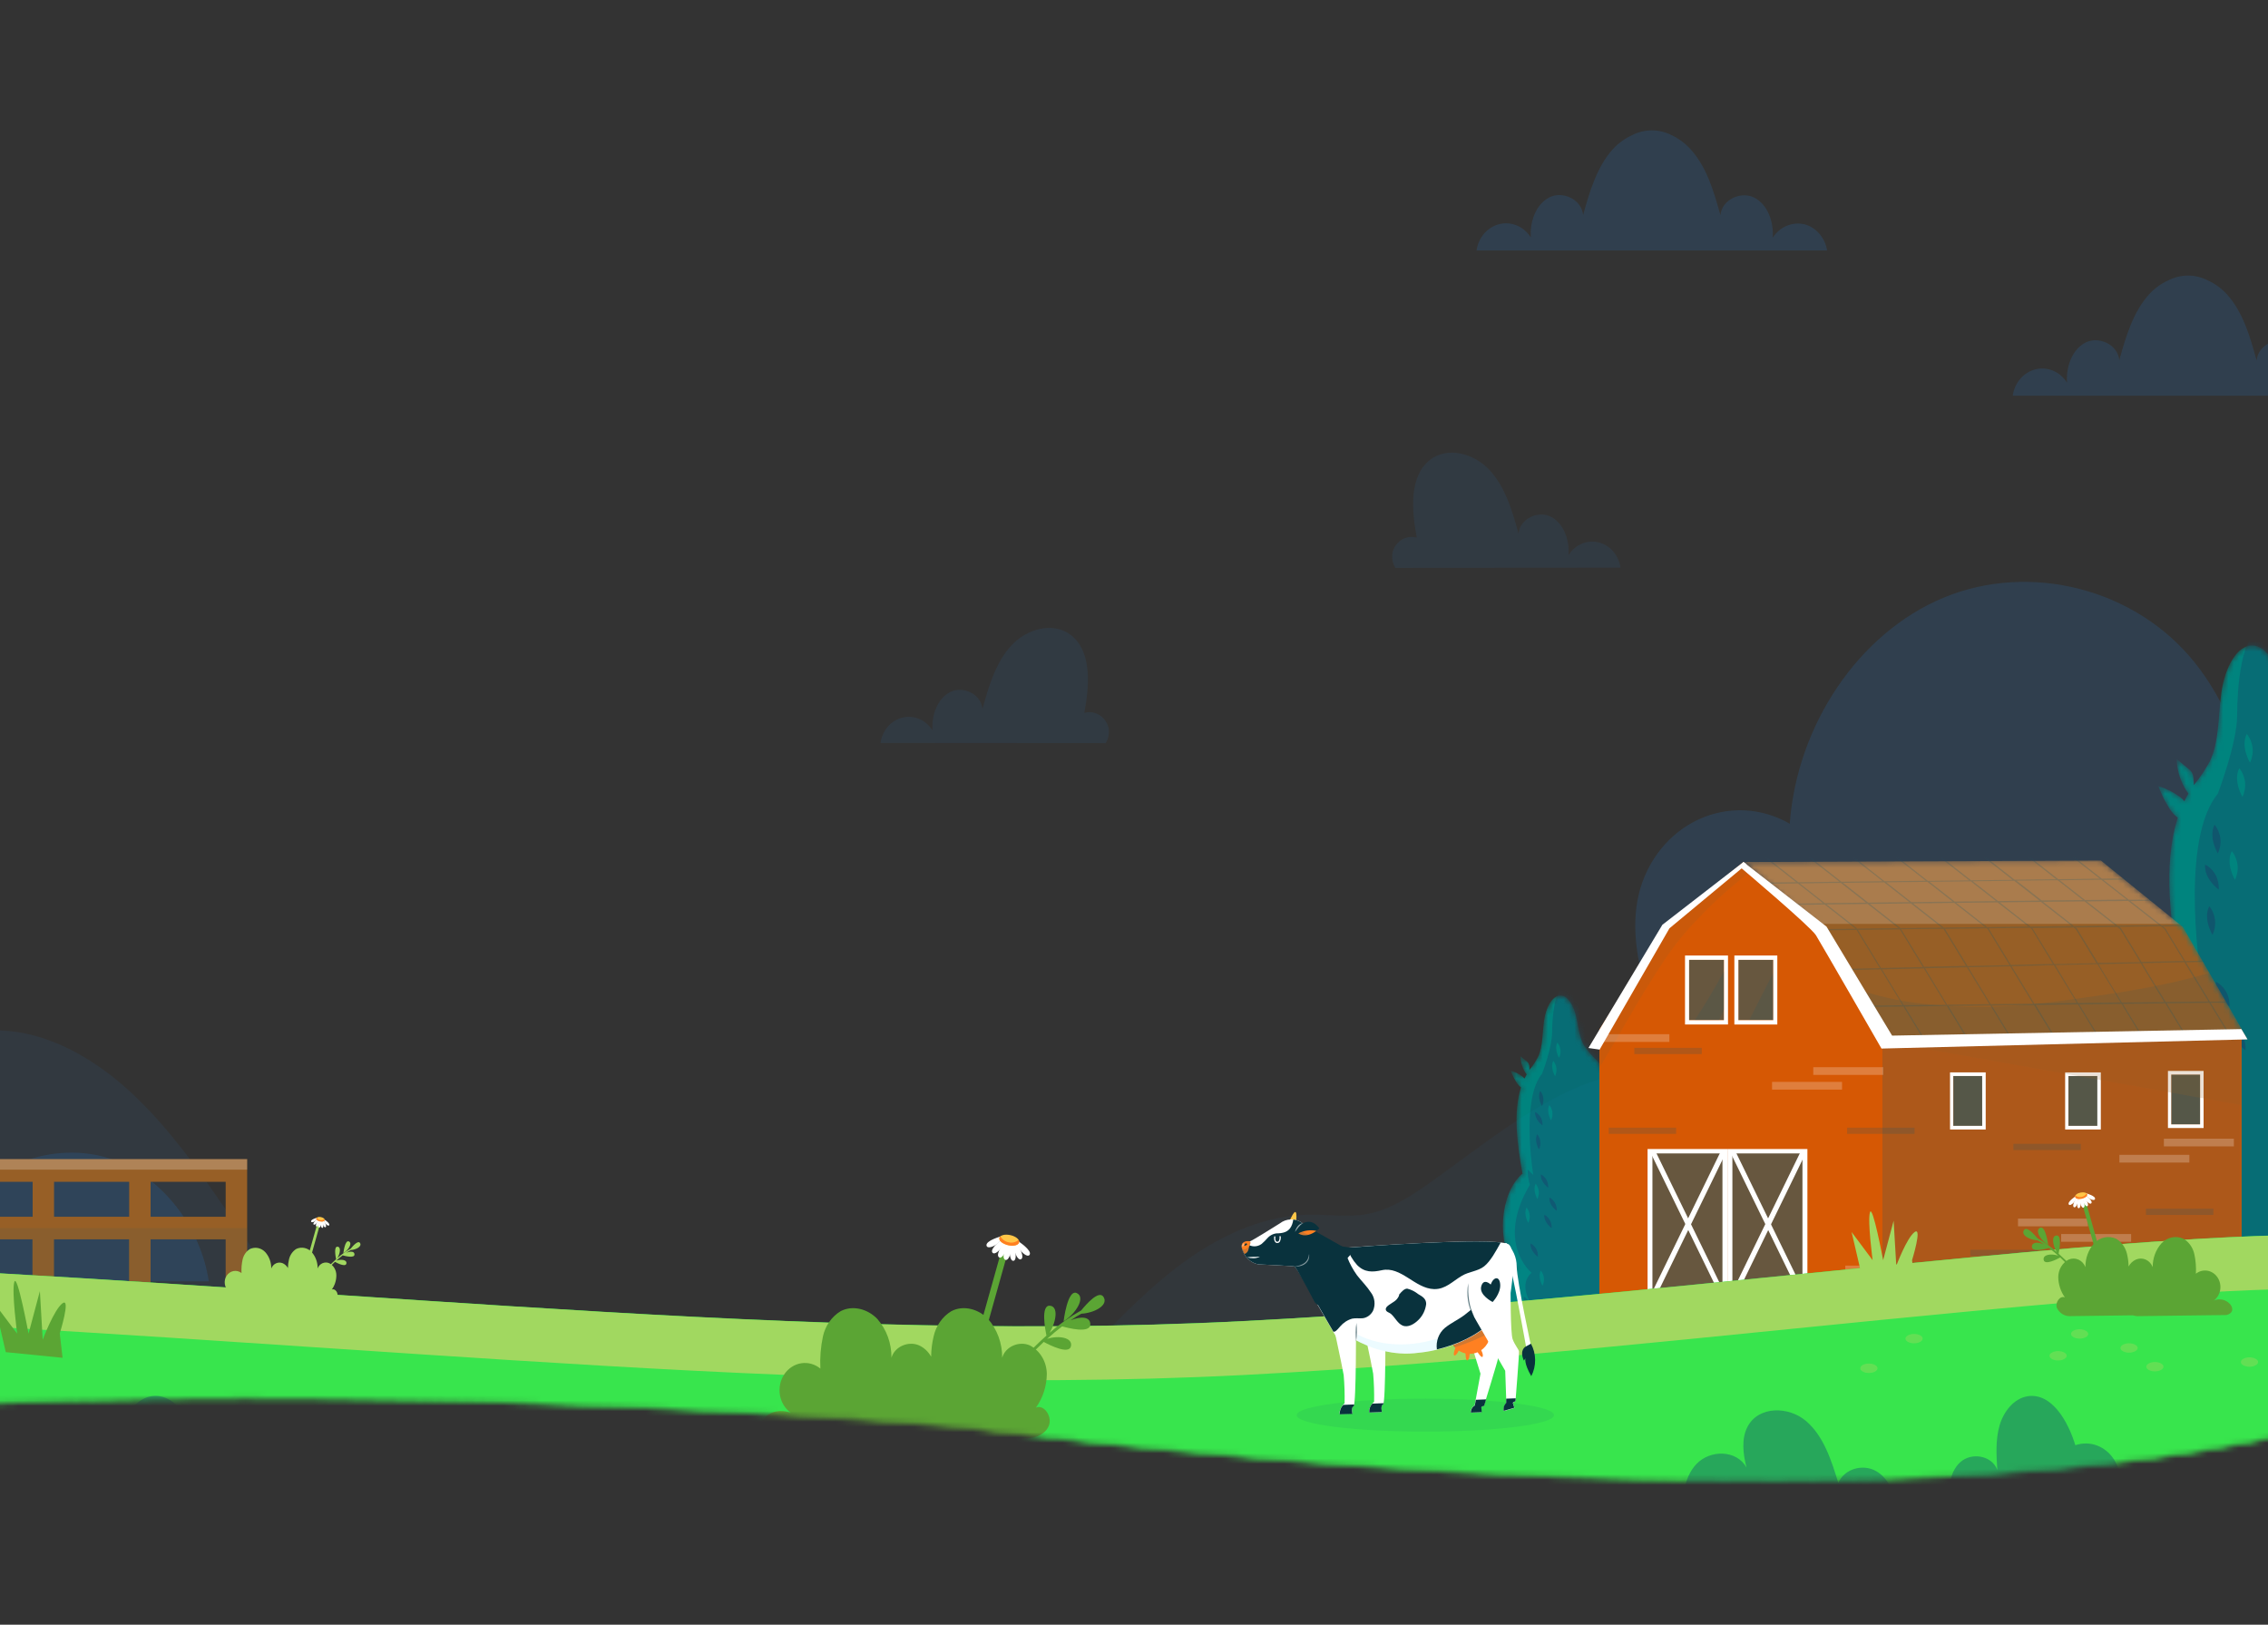 <svg width="430" height="308" viewBox="0 0 430 308" fill="none" xmlns="http://www.w3.org/2000/svg">
<rect x="0" y="0" width="430" height="308" fill="#333333" stroke="none"/>
<mask id="mask0_483_51939" style="mask-type:alpha" maskUnits="userSpaceOnUse" x="-9" y="18" width="445" height="263">
<path d="M432.343 18.88L-8.7 33.124L-3.525 265.986C84.799 262.138 181.668 270.348 181.668 270.348C181.668 270.348 345.818 292.702 435.296 271.382L432.343 18.88Z" fill="#D9D9D9" stroke="black" stroke-width="0.554"/>
</mask>
<g mask="url(#mask0_483_51939)">
<mask id="mask1_483_51939" style="mask-type:luminance" maskUnits="userSpaceOnUse" x="-165" y="108" width="209" height="159">
<path d="M43.418 108.721H-165V266.747H43.418V108.721Z" fill="white"/>
</mask>
<g mask="url(#mask1_483_51939)">
<g opacity="0.67">
<path d="M21.151 219.733C10.178 216.039 -2.801 220.935 -9.199 231.176C-8.033 217.02 -13.661 201.351 -25.595 195.164C-37.529 188.977 -54.885 196.872 -56.029 211.029C-61.893 189.679 -68.421 167.497 -82.97 151.616C-87.955 146.246 -93.886 141.992 -100.418 139.102C-105.766 136.189 -111.718 134.783 -117.713 135.015C-123.708 134.782 -129.66 136.188 -135.008 139.102C-141.545 142.002 -147.479 146.266 -152.463 151.648C-167.006 167.529 -173.533 189.712 -179.405 211.061C-180.541 196.905 -197.897 188.993 -209.832 195.197C-221.766 201.4 -227.371 217.052 -226.234 231.209C-232.632 220.967 -245.604 216.072 -256.577 219.766C-266.102 222.97 -273.407 232.419 -275.031 242.913H39.597C37.973 232.419 30.668 223.003 21.151 219.733Z" fill="#2192FF" fill-opacity="0.2"/>
</g>
</g>
<mask id="mask2_483_51939" style="mask-type:luminance" maskUnits="userSpaceOnUse" x="289" y="108" width="172" height="153">
<path d="M460.308 108.092H289.188V260.404H460.308V108.092Z" fill="white"/>
</mask>
<g mask="url(#mask2_483_51939)">
<g opacity="0.67">
<path d="M323.252 245.602C318.341 240.453 313.186 234.813 311.981 227.571C310.776 220.33 315.794 211.535 322.657 212.369C318.789 205.538 315.567 198.309 313.041 190.791C310.753 183.909 308.992 176.397 310.753 169.327C311.531 166.231 312.953 163.363 314.913 160.939C316.872 158.515 319.318 156.598 322.066 155.331C324.815 154.064 327.796 153.481 330.785 153.624C333.774 153.768 336.694 154.635 339.327 156.16C340.692 137.549 352.29 120.017 368.548 113.282C384.806 106.547 404.854 111.484 416.163 125.673C427.647 140.091 429.127 160.508 430.05 179.43C436.913 171.428 448.626 167.169 457.433 172.539C464.297 176.732 467.598 185.396 469.269 193.676C472.186 208.258 471.567 223.398 467.469 237.649L323.252 245.602Z" fill="#2192FF" fill-opacity="0.2"/>
</g>
</g>
<mask id="mask3_483_51939" style="mask-type:luminance" maskUnits="userSpaceOnUse" x="405" y="122" width="48" height="122">
<path d="M447.845 218.344C447.315 217.569 446.934 216.688 446.724 215.753C446.473 214.192 447.113 212.655 447.632 211.217C450.575 203.109 449.813 192.802 445.893 185.552C446.454 185.286 446.957 184.899 447.373 184.416C447.996 183.557 448.285 182.474 448.181 181.392C448.069 180.323 447.831 179.273 447.472 178.269C446.802 179.4 446.036 180.461 445.184 181.441C444.836 181.908 444.537 182.415 444.292 182.953C443.488 181.943 442.93 180.735 442.667 179.438C442.362 177.338 443.331 175.351 444.055 173.447C447.556 164.35 445.771 152.065 439.999 145.477C438.389 143.655 436.514 142.208 435.263 139.919C433.677 137.001 433.364 133.193 432.556 129.735C431.747 126.278 429.955 122.673 427.302 122.379C424.038 122.036 421.758 126.883 421.155 131.288C420.553 135.694 420.767 140.508 418.997 144.276C418.117 145.896 417.096 147.423 415.947 148.837C415.947 148.542 415.909 148.24 415.894 147.938C415.906 147.402 415.788 146.872 415.551 146.401C415.366 146.137 415.142 145.907 414.887 145.723L412.683 143.9C412.753 146.279 413.534 148.571 414.91 150.439C414.635 150.913 414.384 151.403 414.147 151.902C413.901 151.601 413.628 151.328 413.331 151.084C412.065 150.167 410.673 149.466 409.206 149.008C409.748 150.499 410.449 151.917 411.295 153.234C411.707 153.937 412.253 154.538 412.897 154.999C409.984 163.99 411.578 175.621 413.431 185.666C405.324 192.589 403.975 210.432 410.868 219.472C406.667 222.888 404.386 230.22 405.53 236.726C405.961 239.218 406.901 241.576 408.283 243.633H450.766C451.761 241.453 452.368 239.095 452.558 236.677C453.046 230.106 450.88 223.55 447.845 218.344Z" fill="white"/>
</mask>
<g mask="url(#mask3_483_51939)">
<path d="M447.845 218.344C447.315 217.569 446.934 216.688 446.724 215.753C446.473 214.192 447.113 212.655 447.632 211.217C450.575 203.109 449.813 192.802 445.893 185.552C446.454 185.286 446.957 184.899 447.373 184.416C447.996 183.557 448.285 182.474 448.181 181.392C448.069 180.323 447.831 179.273 447.472 178.269C446.802 179.4 446.036 180.461 445.184 181.441C444.836 181.908 444.537 182.415 444.292 182.953C443.488 181.943 442.93 180.735 442.667 179.438C442.362 177.338 443.331 175.351 444.055 173.447C447.556 164.35 445.771 152.065 439.999 145.477C438.389 143.655 436.514 142.208 435.263 139.919C433.677 137.001 433.364 133.193 432.556 129.735C431.747 126.278 429.955 122.673 427.302 122.379C424.038 122.036 421.758 126.883 421.155 131.288C420.553 135.694 420.767 140.508 418.997 144.276C418.117 145.896 417.096 147.423 415.947 148.837C415.947 148.542 415.909 148.24 415.894 147.938C415.906 147.402 415.788 146.872 415.551 146.401C415.366 146.137 415.142 145.907 414.887 145.723L412.683 143.9C412.753 146.279 413.534 148.571 414.91 150.439C414.635 150.913 414.384 151.403 414.147 151.902C413.901 151.601 413.628 151.328 413.331 151.084C412.065 150.167 410.673 149.466 409.206 149.008C409.748 150.499 410.449 151.917 411.295 153.234C411.707 153.937 412.253 154.538 412.897 154.999C409.984 163.99 411.578 175.621 413.431 185.666C405.324 192.589 403.975 210.432 410.868 219.472C406.667 222.888 404.386 230.22 405.53 236.726C405.961 239.218 406.901 241.576 408.283 243.633H450.766C451.761 241.453 452.368 239.095 452.558 236.677C453.046 230.106 450.88 223.55 447.845 218.344Z" fill="#00847E"/>
<path opacity="0.49" d="M421.91 245.643C421.91 245.643 416.214 244.556 416.214 236.276C416.214 236.276 412.638 235.941 411.334 233.522C411.14 233.159 411.006 232.764 410.937 232.353C410.327 228.871 414.796 234.102 415.612 234.536C416.428 234.969 414.186 231.707 413.98 230.179C413.774 228.651 416.42 231.92 416.42 231.92C416.42 231.92 412.157 225.169 416.824 221.245C416.824 221.245 403.822 210.792 416.214 189.884C415.681 188.126 415.408 186.289 415.406 184.44L417.434 186.402C417.434 186.402 413.164 160.794 419.996 151.101C420.156 150.88 420.317 150.667 420.484 150.463C420.484 150.463 424.145 140.876 424.145 135.645C424.145 130.414 424.953 120.18 428.407 119.968C431.862 119.755 445.275 145.665 448.326 156.749C451.376 167.832 455.441 204.236 455.441 204.236L454.831 241.695L453 245.839L421.91 245.643Z" fill="#10566D"/>
<path d="M420.483 161.783C420.483 161.783 418.653 158.735 419.873 156.34C420.477 157.074 420.859 157.988 420.968 158.96C421.077 159.932 420.908 160.917 420.483 161.783Z" fill="#10566D"/>
<path d="M419.471 177.231C419.471 177.231 417.641 174.182 418.861 171.788C419.463 172.523 419.844 173.436 419.953 174.408C420.062 175.38 419.894 176.364 419.471 177.231Z" fill="#10566D"/>
<path d="M425.159 151.076C425.159 151.076 423.329 148.027 424.549 145.633C425.153 146.367 425.535 147.28 425.644 148.253C425.753 149.225 425.584 150.209 425.159 151.076Z" fill="#00847E"/>
<path d="M420.69 225.822C420.69 225.822 418.86 222.774 420.08 220.379C420.684 221.114 421.065 222.027 421.174 222.999C421.283 223.971 421.114 224.955 420.69 225.822Z" fill="#00847E"/>
<path d="M426.585 144.578C426.585 144.578 424.755 141.53 425.975 139.135C426.579 139.869 426.96 140.783 427.069 141.755C427.178 142.727 427.009 143.711 426.585 144.578Z" fill="#00847E"/>
<path d="M423.74 166.794C423.74 166.794 421.91 163.745 423.13 161.35C423.734 162.085 424.115 162.998 424.224 163.97C424.333 164.942 424.164 165.927 423.74 166.794Z" fill="#00847E"/>
<path d="M415.611 203.386C415.611 203.386 413.781 200.338 415.001 197.943C415.604 198.678 415.986 199.591 416.095 200.563C416.204 201.535 416.035 202.519 415.611 203.386Z" fill="#00847E"/>
<path d="M418.86 194.894C418.86 194.894 417.03 191.846 418.25 189.451C418.853 190.185 419.235 191.099 419.344 192.071C419.453 193.043 419.284 194.027 418.86 194.894Z" fill="#00847E"/>
<path d="M420.652 168.641C420.652 168.641 417.846 166.622 418.075 163.9C418.901 164.319 419.59 164.996 420.05 165.842C420.51 166.688 420.72 167.664 420.652 168.641Z" fill="#10566D"/>
<path d="M425.739 199.128C425.739 199.128 422.932 197.109 423.161 194.396C423.988 194.811 424.678 195.486 425.138 196.331C425.598 197.177 425.808 198.152 425.739 199.128Z" fill="#10566D"/>
<path d="M422.696 190.856C422.696 190.856 419.882 188.837 420.111 186.116C420.939 186.533 421.629 187.209 422.09 188.056C422.552 188.902 422.763 189.879 422.696 190.856Z" fill="#10566D"/>
<path d="M419.035 215.467C419.035 215.467 416.228 213.448 416.457 210.734C417.283 211.151 417.972 211.826 418.433 212.671C418.893 213.516 419.103 214.491 419.035 215.467Z" fill="#10566D"/>
<path d="M423.916 205.234C423.916 205.234 421.102 203.215 421.331 200.493C422.158 200.91 422.848 201.587 423.31 202.433C423.771 203.279 423.983 204.256 423.916 205.234Z" fill="#10566D"/>
</g>
<mask id="mask4_483_51939" style="mask-type:luminance" maskUnits="userSpaceOnUse" x="284" y="188" width="26" height="66">
<path d="M306.9 239.775C306.619 239.364 306.417 238.897 306.306 238.401C306.253 237.551 306.422 236.702 306.794 235.949C307.551 233.734 307.86 231.371 307.7 229.017C307.539 226.664 306.913 224.374 305.863 222.3C306.154 222.157 306.414 221.951 306.626 221.695C306.964 221.232 307.12 220.645 307.06 220.06C307 219.5 306.872 218.95 306.679 218.425C306.34 219.036 305.946 219.611 305.505 220.142C305.319 220.396 305.158 220.67 305.024 220.959C304.599 220.423 304.304 219.783 304.163 219.096C304.003 217.976 304.513 216.913 304.925 215.9C306.786 211.061 305.833 204.531 302.76 201.024C301.815 200.148 300.97 199.155 300.243 198.065C299.404 196.512 299.237 194.485 298.802 192.646C298.367 190.807 297.422 188.895 296.011 188.739C294.272 188.56 293.06 191.134 292.739 193.48C292.419 195.826 292.534 198.384 291.588 200.387C291.128 201.26 290.586 202.082 289.971 202.839V202.365C289.978 202.08 289.915 201.798 289.788 201.547C289.691 201.405 289.572 201.281 289.437 201.179L288.263 200.215C288.3 201.479 288.715 202.696 289.445 203.689C289.3 203.942 289.163 204.204 289.033 204.465C288.902 204.309 288.756 204.166 288.599 204.04C287.928 203.553 287.189 203.183 286.41 202.945C286.702 203.735 287.073 204.488 287.516 205.193C287.738 205.563 288.029 205.88 288.37 206.124C286.845 210.93 287.668 217.101 288.652 222.471C284.344 226.149 283.627 235.647 287.295 240.453C285.053 242.268 283.848 246.174 284.45 249.632C284.679 250.959 285.179 252.215 285.914 253.31H308.517C309.042 252.149 309.363 250.893 309.463 249.607C309.61 246.121 308.712 242.675 306.9 239.775Z" fill="white"/>
</mask>
<g mask="url(#mask4_483_51939)">
<path d="M306.9 239.775C306.619 239.364 306.417 238.897 306.306 238.401C306.253 237.551 306.422 236.702 306.794 235.949C307.551 233.734 307.86 231.371 307.7 229.017C307.539 226.664 306.913 224.374 305.863 222.3C306.154 222.157 306.414 221.951 306.626 221.695C306.964 221.232 307.12 220.645 307.06 220.06C307 219.5 306.872 218.95 306.679 218.425C306.34 219.036 305.946 219.611 305.505 220.142C305.319 220.396 305.158 220.67 305.024 220.959C304.599 220.423 304.304 219.783 304.163 219.096C304.003 217.976 304.513 216.913 304.925 215.9C306.786 211.061 305.833 204.531 302.76 201.024C301.815 200.148 300.97 199.155 300.243 198.065C299.404 196.512 299.237 194.485 298.802 192.646C298.367 190.807 297.422 188.895 296.011 188.739C294.272 188.56 293.06 191.134 292.739 193.48C292.419 195.826 292.534 198.384 291.588 200.387C291.128 201.26 290.586 202.082 289.971 202.839V202.365C289.978 202.08 289.915 201.798 289.788 201.547C289.691 201.405 289.572 201.281 289.437 201.179L288.263 200.215C288.3 201.479 288.715 202.696 289.445 203.689C289.3 203.942 289.163 204.204 289.033 204.465C288.902 204.309 288.756 204.166 288.599 204.04C287.928 203.553 287.189 203.183 286.41 202.945C286.702 203.735 287.073 204.488 287.516 205.193C287.738 205.563 288.029 205.88 288.37 206.124C286.845 210.93 287.668 217.101 288.652 222.471C284.344 226.149 283.627 235.647 287.295 240.453C285.053 242.268 283.848 246.174 284.45 249.632C284.679 250.959 285.179 252.215 285.914 253.31H308.517C309.042 252.149 309.363 250.893 309.463 249.607C309.61 246.121 308.712 242.675 306.9 239.775Z" fill="#00847E"/>
<path opacity="0.49" d="M293.106 254.299C293.106 254.299 290.055 253.719 290.055 249.313C290.055 249.313 288.149 249.141 287.455 247.85C287.352 247.657 287.28 247.447 287.242 247.229C286.921 245.373 289.301 248.161 289.728 248.389C290.155 248.618 288.965 246.886 288.866 246.076C288.767 245.267 290.162 247 290.162 247C290.162 247 287.874 243.404 290.376 241.278C290.376 241.278 283.459 235.721 290.055 224.596C289.769 223.66 289.622 222.681 289.621 221.695L290.704 222.741C290.704 222.741 288.416 209.116 292.069 203.942C292.153 203.828 292.236 203.713 292.328 203.607C292.419 203.501 294.272 198.507 294.272 195.728C294.272 192.949 294.707 187.497 296.56 187.383C298.413 187.268 305.528 201.057 307.152 206.999C308.777 212.941 310.965 232.255 310.965 232.255L310.645 252.19L309.669 254.389L293.106 254.299Z" fill="#10566D"/>
<path d="M292.35 209.688C292.35 209.688 291.374 208.053 292.023 206.795C292.344 207.184 292.548 207.67 292.607 208.187C292.665 208.703 292.576 209.227 292.35 209.688Z" fill="#10566D"/>
<path d="M291.778 217.911C291.778 217.911 290.802 216.276 291.45 215.017C291.771 215.407 291.974 215.893 292.033 216.409C292.092 216.926 292.003 217.449 291.778 217.911Z" fill="#10566D"/>
<path d="M294.83 204.007C294.83 204.007 293.854 202.373 294.502 201.114C294.823 201.504 295.026 201.99 295.085 202.506C295.143 203.023 295.054 203.546 294.83 204.007Z" fill="#00847E"/>
<path d="M292.458 243.755C292.458 243.755 291.482 242.12 292.13 240.862C292.452 241.251 292.656 241.737 292.715 242.254C292.773 242.77 292.684 243.294 292.458 243.755Z" fill="#00847E"/>
<path d="M295.592 200.534C295.592 200.534 294.616 198.899 295.264 197.64C295.586 198.03 295.79 198.516 295.848 199.032C295.907 199.549 295.817 200.073 295.592 200.534Z" fill="#00847E"/>
<path d="M294.067 212.377C294.067 212.377 293.099 210.742 293.747 209.484C294.069 209.874 294.272 210.36 294.329 210.877C294.386 211.394 294.295 211.917 294.067 212.377Z" fill="#00847E"/>
<path d="M289.749 231.822C289.749 231.822 288.781 230.187 289.429 228.92C289.75 229.312 289.953 229.799 290.01 230.318C290.068 230.836 289.977 231.36 289.749 231.822Z" fill="#00847E"/>
<path d="M291.48 227.302C291.48 227.302 290.512 225.667 291.16 224.4C291.479 224.793 291.681 225.28 291.738 225.798C291.795 226.316 291.705 226.84 291.48 227.302Z" fill="#00847E"/>
<path d="M292.441 213.333C292.441 213.333 290.916 212.263 291.069 210.816C291.508 211.038 291.875 211.397 292.12 211.846C292.365 212.296 292.477 212.814 292.441 213.333Z" fill="#10566D"/>
<path d="M295.142 229.541C295.142 229.541 293.617 228.463 293.769 227.016C294.21 227.238 294.577 227.599 294.822 228.05C295.067 228.501 295.179 229.021 295.142 229.541Z" fill="#10566D"/>
<path d="M293.524 225.152C293.524 225.152 291.999 224.081 292.152 222.635C292.591 222.856 292.958 223.216 293.203 223.665C293.448 224.115 293.56 224.633 293.524 225.152Z" fill="#10566D"/>
<path d="M291.573 238.246C291.573 238.246 290.048 237.175 290.201 235.729C290.641 235.949 291.009 236.307 291.254 236.757C291.5 237.207 291.611 237.727 291.573 238.246Z" fill="#10566D"/>
<path d="M294.173 232.811C294.173 232.811 292.648 231.732 292.801 230.285C293.24 230.509 293.606 230.87 293.851 231.321C294.096 231.771 294.208 232.291 294.173 232.811Z" fill="#10566D"/>
</g>
<g opacity="0.08">
<path d="M56.457 249.362C52.645 243.766 48.832 238.162 45.019 232.549C38.751 223.33 32.414 214.02 24.552 206.836C16.689 199.651 7.058 194.673 -2.756 195.393C-16.368 196.39 -27.685 207.735 -39.077 216.856C-42.273 219.415 -45.651 221.875 -49.425 222.659C-52.651 223.322 -55.953 222.709 -59.232 222.782C-66.37 222.929 -73.256 226.362 -79.234 231.127C-85.213 235.892 -90.375 241.965 -95.515 247.997L56.457 249.362Z" fill="#2192FF" fill-opacity="0.8"/>
</g>
<g opacity="0.08">
<path d="M379.269 256.857L366.305 240.036C359.198 230.817 351.999 221.515 343.085 214.323C334.17 207.13 323.258 202.16 312.094 202.88C296.652 203.885 283.81 215.222 270.915 224.343C267.285 226.902 263.45 229.362 259.164 230.146C255.504 230.808 251.752 230.195 248.038 230.269C239.94 230.424 232.123 233.849 225.344 238.614C218.565 243.379 212.693 249.452 206.859 255.484L379.269 256.857Z" fill="#2192FF" fill-opacity="0.5"/>
</g>
<path d="M357.842 246.673V195.147L345.26 175.376L330.542 163.418L315.817 175.376L303.234 195.147V246.673H357.842Z" fill="#D65804"/>
<g style="mix-blend-mode:multiply" opacity="0.19">
<path d="M304.301 200.656C305.75 198.27 307.145 195.834 308.541 193.415C310.92 189.287 313.383 185.241 316.029 181.318C317.846 178.696 319.872 176.248 322.084 174.003C324.626 171.315 327.34 168.822 330.206 166.54C330.892 165.992 331.616 165.429 332.364 164.905L330.541 163.426L315.824 175.384L303.218 195.147V202.373C303.6 201.801 303.981 201.228 304.301 200.656Z" fill="#975F26"/>
</g>
<path d="M424.977 195.082H357.085V246.673H424.977V195.082Z" fill="#D65804"/>
<g style="mix-blend-mode:multiply" opacity="0.21">
<path d="M424.787 194.82H356.895V246.411H424.787V194.82Z" fill="#10566D"/>
</g>
<g style="mix-blend-mode:multiply" opacity="0.56">
<path d="M326.842 181.963H320.23V193.365H326.842V181.963Z" fill="#10566D"/>
</g>
<path d="M319.469 181.138V194.216H327.621V181.138H319.469ZM326.85 193.398H320.239V181.955H326.858L326.85 193.398Z" fill="white"/>
<g style="mix-blend-mode:multiply" opacity="0.56">
<path d="M336.199 181.963H329.587V193.365H336.199V181.963Z" fill="#10566D"/>
</g>
<g style="mix-blend-mode:multiply" opacity="0.14">
<path d="M326.857 191.396V184.154C325.118 187.301 323.303 190.407 321.32 193.366H325.896C326.201 192.704 326.521 192.05 326.857 191.396Z" fill="#10566D"/>
</g>
<g style="mix-blend-mode:multiply" opacity="0.14">
<path d="M331.662 193.366H336.238V184.375C334.682 187.361 333.157 190.358 331.662 193.366Z" fill="#10566D"/>
</g>
<path d="M328.825 181.138V194.216H336.969V181.138H328.825ZM336.199 193.398H329.587V181.955H336.199V193.398Z" fill="white"/>
<g style="mix-blend-mode:multiply" opacity="0.56">
<path d="M375.837 203.983H370.354V213.44H375.837V203.983Z" fill="#10566D"/>
</g>
<path d="M369.715 203.296V214.118H376.479V203.296H369.715ZM375.815 213.431H370.325V203.983H375.808L375.815 213.431Z" fill="white"/>
<g style="mix-blend-mode:multiply" opacity="0.56">
<path d="M397.664 203.983H392.181V213.44H397.664V203.983Z" fill="#10566D"/>
</g>
<path d="M391.54 203.296V214.118H398.304V203.296H391.54ZM397.64 213.431H392.157V203.983H397.64V213.431Z" fill="white"/>
<g style="mix-blend-mode:multiply" opacity="0.56">
<path d="M417.147 203.705H411.664V213.162H417.147V203.705Z" fill="#10566D"/>
</g>
<path d="M411.03 203.018V213.84H417.787V203.018H411.03ZM417.131 213.153H411.648V203.705H417.131V213.153Z" fill="white"/>
<g style="mix-blend-mode:overlay" opacity="0.23">
<path d="M316.503 196.054H303.234V197.518H316.503V196.054Z" fill="white"/>
</g>
<g style="mix-blend-mode:overlay" opacity="0.23">
<path d="M357.056 202.307H343.788V203.77H357.056V202.307Z" fill="white"/>
</g>
<g style="mix-blend-mode:overlay" opacity="0.23">
<path d="M423.529 215.859H410.261V217.322H423.529V215.859Z" fill="white"/>
</g>
<g style="mix-blend-mode:overlay" opacity="0.23">
<path d="M395.87 231.012H382.602V232.475H395.87V231.012Z" fill="white"/>
</g>
<g style="mix-blend-mode:overlay" opacity="0.23">
<path d="M404.053 233.939H390.784V235.402H404.053V233.939Z" fill="white"/>
</g>
<g style="mix-blend-mode:overlay" opacity="0.23">
<path d="M415.093 218.924H401.825V220.387H415.093V218.924Z" fill="white"/>
</g>
<g style="mix-blend-mode:overlay" opacity="0.23">
<path d="M363.125 239.922H349.856V241.385H363.125V239.922Z" fill="white"/>
</g>
<g style="mix-blend-mode:overlay" opacity="0.23">
<path d="M349.239 205.094H335.971V206.558H349.239V205.094Z" fill="white"/>
</g>
<g style="mix-blend-mode:multiply" opacity="0.56">
<path d="M327.011 218.164H312.834V246.166H327.011V218.164Z" fill="#10566D"/>
</g>
<path d="M312.369 217.821V246.706H327.529V217.821H312.369ZM326.568 245.889H313.292V218.654H326.568V245.889Z" fill="white"/>
<path d="M326.33 245.993L327.161 245.527L313.844 218.2L313.012 218.666L326.33 245.993Z" fill="white"/>
<path d="M327.155 218.655L326.29 218.171L312.835 245.78L313.7 246.265L327.155 218.655Z" fill="white"/>
<g style="mix-blend-mode:multiply" opacity="0.56">
<path d="M342.17 218.164H327.994V246.166H342.17V218.164Z" fill="#10566D"/>
</g>
<path d="M327.514 217.821V246.706H342.674V217.821H327.514ZM341.736 245.889H328.452V218.654H341.736V245.889Z" fill="white"/>
<path d="M341.498 246.016L342.329 245.551L329.012 218.224L328.18 218.689L341.498 246.016Z" fill="white"/>
<path d="M342.322 218.662L341.457 218.178L328.002 245.787L328.867 246.272L342.322 218.662Z" fill="white"/>
<g style="mix-blend-mode:multiply" opacity="0.19">
<path d="M424.977 209.508V195.082H357.085L357.253 197.461L424.977 209.508Z" fill="#975F26"/>
</g>
<mask id="mask5_483_51939" style="mask-type:luminance" maskUnits="userSpaceOnUse" x="330" y="163" width="97" height="35">
<path d="M330.539 163.418L345.165 175.915L358.411 197.566L426.135 197.035L413.88 175.735L398.316 163.132L330.539 163.418Z" fill="white"/>
</mask>
<g mask="url(#mask5_483_51939)">
<path d="M330.539 163.418L345.158 175.915L358.403 197.567L426.135 197.035L413.88 175.735L398.316 163.132L330.539 163.418Z" fill="#975F26"/>
<g style="mix-blend-mode:overlay" opacity="0.18">
<path d="M413.148 175.147L398.316 163.132L330.539 163.418L344.258 175.147H413.148Z" fill="white"/>
</g>
<g style="mix-blend-mode:multiply" opacity="0.11">
<path d="M414.345 185.658C408.862 187.015 403.295 187.963 397.713 188.764C396.32 188.971 394.922 189.167 393.519 189.352L392.589 189.483H392.436L392.207 189.524C391.445 189.638 390.644 189.753 389.859 189.851C387.129 190.219 384.391 190.48 381.646 190.668C375.696 191.076 369.725 190.914 363.802 190.186C359.891 189.718 356.032 188.845 352.279 187.579L358.38 197.575L426.104 197.043L418.852 184.44C417.372 184.881 415.855 185.282 414.345 185.658Z" fill="#10566D"/>
</g>
<g style="mix-blend-mode:multiply" opacity="0.21">
<path d="M423.702 198.049L423.893 197.91L419.127 190.096H422.177V189.843L418.997 189.884L414.46 182.429L418.891 182.323V182.078L414.315 182.184L410.556 176.005L410.083 175.637L416.733 175.555V175.31L409.778 175.392L403.921 170.815L409.038 170.758V170.504L403.609 170.57L398.805 166.81L406.308 166.72V166.475L398.5 166.573L392.231 161.669L392.094 161.865L398.118 166.573L390.241 166.671L383.858 161.677L383.721 161.873L389.821 166.671L381.959 166.769L375.462 161.685L375.325 161.889L381.57 166.793L373.724 166.883L367.12 161.718L366.982 161.914L373.342 166.892L365.511 166.99L358.785 161.701L358.648 161.898L365.114 166.965L357.298 167.063L350.496 161.701L350.358 161.906L356.939 167.055L349.131 167.153L342.191 161.71L342.054 161.914L348.749 167.153L340.956 167.251L333.887 161.701L333.75 161.898L340.552 167.235L333.079 167.325V167.57L340.864 167.472L345.638 171.223L334.642 171.354V171.599L345.951 171.469L351.8 176.054L343.503 176.152V176.397L351.99 176.291L356.398 183.525L345.722 183.77V184.023L356.573 183.762L360.722 190.562L348.993 190.709V190.954L360.874 190.807L365.198 197.902L365.389 197.771L361.141 190.807L369.118 190.709L373.51 197.926L373.708 197.787L369.385 190.709L377.369 190.611L381.845 197.967L382.036 197.836L377.643 190.635L385.643 190.537L390.218 197.992L390.409 197.861L385.948 190.505L393.962 190.407L398.576 197.992L398.774 197.853L394.199 190.407L402.228 190.309L406.918 198.008L407.109 197.877L402.48 190.309L410.525 190.21L415.291 198.033L415.482 197.894L410.8 190.202L418.86 190.104L423.702 198.049ZM410.357 176.128L414.033 182.16L406.026 182.348L402.145 175.972L401.801 175.703L409.671 175.596L410.357 176.128ZM392.818 175.547L384.964 175.645L379.115 171.06L386.962 170.97L392.818 175.547ZM387.351 170.962L395.213 170.872L401.069 175.449L393.207 175.547L387.351 170.962ZM384.583 175.645L376.743 175.743L370.894 171.158L378.726 171.068L384.583 175.645ZM376.362 175.743L368.538 175.842L362.697 171.256L370.521 171.166L376.362 175.743ZM368.149 175.85L360.34 175.94L354.492 171.354L362.3 171.264L368.149 175.85ZM368.462 176.087L372.732 183.1L364.802 183.279L360.455 176.152L368.462 176.087ZM368.752 176.087L376.667 175.989L376.835 176.119L380.999 182.952L373.053 183.14L368.752 176.087ZM377.033 175.989L384.895 175.891L385.185 176.119L389.219 182.74L381.258 182.928L377.033 175.989ZM385.368 175.989L385.284 175.931L393.139 175.833L393.558 176.168L397.47 182.585L389.501 182.773L385.368 175.989ZM393.756 175.989L393.543 175.833L401.413 175.735L401.962 176.168L405.774 182.397L397.775 182.544L393.756 175.989ZM409.358 175.367L401.481 175.466L395.625 170.88L403.502 170.79L409.358 175.367ZM398.385 166.769L403.189 170.529L395.304 170.619L390.508 166.867L398.385 166.769ZM390.119 166.867L394.923 170.627L387.099 170.692L382.303 166.941L390.119 166.867ZM381.875 166.965L386.672 170.725L378.825 170.815L374.029 167.063L381.875 166.965ZM373.647 167.071L378.436 170.823L370.605 170.913L365.816 167.161L373.647 167.071ZM365.427 167.169L370.216 170.921L362.392 171.011L357.611 167.259L365.427 167.169ZM357.222 167.268L362.011 171.019L354.202 171.109L349.421 167.366L357.222 167.268ZM341.208 167.464L349.001 167.366L353.782 171.117L345.989 171.207L341.208 167.464ZM352.028 175.94L346.302 171.452L354.095 171.362L359.944 175.948L352.082 176.038L352.028 175.94ZM352.234 176.283L360.203 176.185L364.55 183.32L356.634 183.508L352.234 176.283ZM360.935 190.554L356.825 183.77L364.741 183.582L368.942 190.472L360.935 190.554ZM369.179 190.456L364.985 183.557L372.915 183.369L377.17 190.358L369.179 190.456ZM377.437 190.358L373.175 183.369L381.121 183.181L385.437 190.26L377.437 190.358ZM385.711 190.251L381.395 183.173L389.387 182.952L393.756 190.121L385.711 190.251ZM393.993 190.153L389.661 182.952L397.638 182.764L402.061 190.031L393.993 190.153ZM402.297 190.055L397.867 182.789L405.858 182.601L410.335 189.957L402.297 190.055ZM410.609 189.949L406.133 182.593L414.132 182.405L418.708 189.851L410.609 189.949Z" fill="#10566D"/>
</g>
</g>
<g style="mix-blend-mode:multiply" opacity="0.19">
<path d="M322.641 198.638H309.853V199.823H322.641V198.638Z" fill="#10566D"/>
</g>
<g style="mix-blend-mode:multiply" opacity="0.19">
<path d="M362.988 213.767H350.2V214.952H362.988V213.767Z" fill="#10566D"/>
</g>
<g style="mix-blend-mode:multiply" opacity="0.19">
<path d="M386.353 236.922H373.565V238.107H386.353V236.922Z" fill="#10566D"/>
</g>
<g style="mix-blend-mode:multiply" opacity="0.19">
<path d="M394.513 216.832H381.725V218.017H394.513V216.832Z" fill="#10566D"/>
</g>
<g style="mix-blend-mode:multiply" opacity="0.19">
<path d="M419.647 229.125H406.859V230.31H419.647V229.125Z" fill="#10566D"/>
</g>
<g style="mix-blend-mode:multiply" opacity="0.19">
<path d="M317.791 213.767H305.002V214.952H317.791V213.767Z" fill="#10566D"/>
</g>
<path d="M301.16 198.67L303.28 198.973L316.518 175.981L331.159 163.827L330.541 163.418L315.176 175.31L301.16 198.67Z" fill="white"/>
<path d="M330.075 164.505C330.075 164.505 343.275 175.654 344.289 177.288C345.303 178.923 356.719 198.776 356.719 198.776L426.113 197.035L424.954 195.082L358.732 196.324L346.295 175.654L330.517 163.393" fill="white"/>
<path d="M-67.093 224.041V230.669H-77.365V234.944H-67.093V247.024H-63.021V234.944H-48.776V247.024H-44.712V234.944H-30.467V247.024H-26.395V234.944H-12.15V247.024H-8.085V234.944H6.16V247.024H10.232V234.944H24.477V247.024H28.549V234.944H42.786V247.024H46.858V219.733H-77.365V224.008L-67.093 224.041ZM28.549 230.669V224.041H42.786V230.669H28.549ZM10.247 230.669V224.041H24.492V230.669H10.247ZM-8.055 230.669V224.041H6.19V230.669H-8.055ZM-26.356 230.669V224.041H-12.112V230.669H-26.356ZM-44.658 230.669V224.041H-30.413V230.669H-44.658ZM-62.96 224.041H-48.715V230.669H-63.021L-62.96 224.041Z" fill="#975F26"/>
<g style="mix-blend-mode:overlay" opacity="0.23">
<path d="M46.812 221.736H-77.365V219.733H46.858V221.703L46.812 221.736Z" fill="white"/>
</g>
<g style="mix-blend-mode:multiply" opacity="0.1">
<path d="M46.812 232.811H46.858V247.033H42.786V234.944H28.549V247.024H24.477V234.944H10.232V247.024H6.16V234.944H-8.085V247.024H-12.15V234.944H-26.395V247.024H-30.467V234.944H-44.712V247.024H-48.776V234.944H-63.021V247.024H-67.093V234.944H-77.365V232.811H46.812Z" fill="#10566D"/>
</g>
<path d="M452.019 234.045C425.817 233.538 399.783 235.876 373.703 238.336C327.766 242.668 281.89 248.071 235.808 250.425C189.421 252.795 143.232 250.539 96.921 247.613C9.774 242.104 -77.708 234.298 -164.999 240.412V290.025H460.308V234.266C457.548 234.176 454.78 234.094 452.019 234.045Z" fill="#38E54D"/>
<path d="M452.019 234.07C425.817 233.563 399.783 235.9 373.703 238.361C327.766 242.693 281.89 248.095 235.808 250.449C189.421 252.828 143.232 250.564 96.921 247.638C9.774 242.129 -77.708 234.323 -164.999 240.437V250.645C-77.731 244.532 9.774 252.337 96.921 257.846C143.232 260.772 189.421 263.028 235.808 260.658C281.89 258.296 327.766 252.901 373.703 248.569C399.783 246.117 425.817 243.763 452.019 244.27C454.78 244.327 457.548 244.409 460.308 244.499V234.29C457.548 234.2 454.78 234.119 452.019 234.07Z" fill="#A1D860"/>
<g opacity="0.38">
<path d="M307.236 107.614C307.072 106.456 306.586 105.379 305.841 104.523C305.096 103.667 304.128 103.071 303.062 102.815C301.996 102.559 300.883 102.654 299.869 103.087C298.854 103.52 297.985 104.272 297.376 105.243C297.612 102.391 296.476 99.22 294.059 97.969C291.641 96.719 288.141 98.312 287.912 101.173C286.723 96.866 285.404 92.378 282.468 89.174C279.532 85.97 274.453 84.532 271.082 87.213C267.14 90.351 267.636 96.735 268.612 101.925C267.669 101.651 266.663 101.781 265.808 102.29C264.954 102.798 264.318 103.644 264.036 104.647C263.927 105.158 263.916 105.688 264.005 106.204C264.094 106.72 264.281 107.211 264.555 107.646L307.236 107.614Z" fill="#2192FF" fill-opacity="0.2"/>
</g>
<g opacity="0.38">
<path d="M166.945 140.843C167.107 139.683 167.592 138.604 168.337 137.746C169.082 136.888 170.052 136.291 171.119 136.036C172.186 135.78 173.301 135.877 174.316 136.313C175.331 136.75 176.199 137.505 176.805 138.48C176.577 135.62 177.713 132.457 180.123 131.206C182.532 129.956 186.04 131.549 186.269 134.41C187.458 130.094 188.778 125.615 191.714 122.403C194.649 119.191 199.728 117.761 203.099 120.442C207.041 123.58 206.553 129.964 205.577 135.154C206.52 134.877 207.527 135.007 208.382 135.516C209.237 136.024 209.873 136.871 210.153 137.876C210.262 138.387 210.273 138.917 210.184 139.433C210.094 139.949 209.907 140.44 209.634 140.875L166.945 140.843Z" fill="#2192FF" fill-opacity="0.2"/>
</g>
<g opacity="0.67">
<path d="M342.491 42.623C341.318 42.261 340.069 42.303 338.92 42.743C337.771 43.183 336.779 43.999 336.086 45.075C336.33 42.084 335.14 38.773 332.616 37.474C330.092 36.174 326.432 37.825 326.188 40.817C324.945 36.313 323.572 31.621 320.499 28.27C319.452 27.125 318.206 26.212 316.831 25.581C315.687 25.01 314.44 24.715 313.178 24.715C311.916 24.715 310.669 25.01 309.525 25.581C308.145 26.197 306.892 27.097 305.835 28.229C302.784 31.581 301.389 36.272 300.146 40.776C299.902 37.784 296.234 36.125 293.717 37.433C291.201 38.74 290.004 42.043 290.248 45.034C289.614 44.016 288.709 43.227 287.65 42.77C286.59 42.314 285.427 42.212 284.313 42.477C283.198 42.742 282.185 43.363 281.405 44.257C280.626 45.151 280.117 46.276 279.945 47.486H346.411C346.229 46.371 345.768 45.331 345.078 44.474C344.387 43.618 343.494 42.978 342.491 42.623Z" fill="#2192FF" fill-opacity="0.2"/>
</g>
<g opacity="0.67">
<path d="M444.149 70.158C442.976 69.797 441.727 69.838 440.577 70.278C439.428 70.719 438.436 71.534 437.743 72.611C437.987 69.619 436.797 66.309 434.273 65.001C431.749 63.693 428.089 65.361 427.845 68.352C426.609 63.8 425.229 59.108 422.179 55.757C421.126 54.618 419.871 53.718 418.488 53.109C417.344 52.538 416.097 52.242 414.835 52.242C413.573 52.242 412.327 52.538 411.183 53.109C409.799 53.718 408.544 54.618 407.492 55.757C404.442 59.108 403.046 63.8 401.803 68.303C401.559 65.312 397.891 63.652 395.375 64.952C392.858 66.251 391.661 69.57 391.905 72.561C391.272 71.543 390.366 70.754 389.307 70.298C388.248 69.841 387.084 69.739 385.97 70.004C384.856 70.27 383.842 70.89 383.063 71.784C382.283 72.678 381.774 73.804 381.603 75.013H448.068C447.882 73.901 447.42 72.864 446.73 72.009C446.041 71.155 445.149 70.515 444.149 70.158Z" fill="#2192FF" fill-opacity="0.2"/>
</g>
<g opacity="0.43">
<path d="M406.02 290.025C406.084 289.29 405.979 288.549 405.715 287.867C405.261 286.815 404.482 285.963 403.509 285.455C402.537 284.947 401.431 284.815 400.377 285.08C401.291 283.931 401.83 282.494 401.913 280.987C401.996 279.48 401.618 277.986 400.837 276.729C400.056 275.473 398.914 274.525 397.584 274.027C396.254 273.53 394.809 273.51 393.469 273.972C392.065 269.322 388.931 263.993 384.432 264.687C381.832 265.096 379.857 267.581 379.094 270.27C378.332 272.959 378.492 275.852 378.682 278.664C377.661 275.885 373.779 275.264 371.651 277.193C369.524 279.122 369.158 282.702 370.279 285.44C369.774 284.287 368.954 283.325 367.928 282.683C366.901 282.042 365.717 281.75 364.532 281.846C363.347 281.943 362.218 282.424 361.294 283.225C360.37 284.026 359.695 285.109 359.359 286.331C359.435 283.356 358.116 280.225 355.653 278.852C353.19 277.479 349.674 278.411 348.53 281.124C347.219 276.809 345.747 272.24 342.43 269.395C339.113 266.551 333.401 266.502 331.327 270.458C330.114 272.763 330.48 275.632 331.121 278.182C329.237 274.839 324.258 274.782 321.642 277.528C319.026 280.274 318.683 284.794 319.881 288.489C319.105 288.182 318.256 288.168 317.472 288.447C316.687 288.726 316.015 289.283 315.564 290.025H406.02Z" fill="#10566D"/>
</g>
<g opacity="0.43">
<path d="M50.336 290.025C50.392 289.29 50.287 288.552 50.031 287.867C49.575 286.807 48.79 285.949 47.809 285.44C46.828 284.932 45.713 284.805 44.654 285.08C45.568 283.931 46.107 282.494 46.19 280.987C46.273 279.48 45.895 277.986 45.114 276.729C44.333 275.473 43.191 274.525 41.861 274.027C40.531 273.53 39.086 273.51 37.745 273.972C36.319 269.322 33.208 263.993 28.694 264.687C26.101 265.096 24.118 267.581 23.356 270.27C22.593 272.959 22.753 275.852 22.944 278.664C21.915 275.885 18.041 275.264 15.905 277.193C13.77 279.122 13.443 282.669 14.541 285.44C14.036 284.287 13.216 283.325 12.19 282.683C11.163 282.042 9.979 281.75 8.794 281.846C7.609 281.943 6.479 282.424 5.555 283.225C4.631 284.026 3.957 285.109 3.621 286.331C3.697 283.356 2.37 280.225 -0.086 278.852C-2.541 277.479 -6.064 278.411 -7.208 281.124C-8.527 276.809 -9.991 272.24 -13.309 269.395C-16.626 266.551 -22.33 266.502 -24.412 270.458C-25.616 272.763 -25.258 275.632 -24.61 278.182C-26.493 274.839 -31.473 274.782 -34.089 277.528C-36.704 280.274 -37.047 284.794 -35.85 288.489C-36.627 288.183 -37.477 288.169 -38.262 288.448C-39.047 288.727 -39.721 289.283 -40.174 290.025H50.336Z" fill="#10566D"/>
</g>
<path d="M422.849 247.262C422.458 246.821 421.952 246.517 421.397 246.388C420.842 246.26 420.264 246.314 419.738 246.542C420.054 246.304 420.323 246.001 420.529 245.651C420.735 245.301 420.874 244.911 420.938 244.503C421.002 244.095 420.991 243.677 420.903 243.274C420.816 242.871 420.655 242.491 420.43 242.155C420.205 241.818 419.919 241.534 419.591 241.317C419.262 241.099 418.897 240.954 418.515 240.889C418.134 240.825 417.744 240.842 417.369 240.939C416.994 241.037 416.641 241.213 416.329 241.458C416.399 240.21 416.299 238.957 416.032 237.739C415.898 237.131 415.648 236.559 415.298 236.06C414.947 235.56 414.504 235.144 413.996 234.838C413.29 234.513 412.509 234.424 411.755 234.583C411.001 234.742 410.31 235.141 409.771 235.729C408.71 236.941 408.126 238.545 408.139 240.208C407.894 239.566 407.422 239.056 406.826 238.787C406.229 238.519 405.558 238.516 404.959 238.777C404.376 239.043 403.887 239.501 403.564 240.085C403.556 239.294 403.459 238.506 403.274 237.739C403.138 237.131 402.886 236.56 402.534 236.06C402.183 235.561 401.739 235.145 401.231 234.838C400.525 234.513 399.743 234.424 398.99 234.583C398.236 234.742 397.544 235.141 397.006 235.729C395.944 236.94 395.361 238.546 395.382 240.208C395.136 239.566 394.664 239.056 394.068 238.787C393.472 238.519 392.8 238.516 392.202 238.777C391.616 239.077 391.121 239.547 390.773 240.134C390.425 240.721 390.238 241.401 390.234 242.096C390.256 243.491 390.697 244.841 391.492 245.946C390.555 245.553 389.617 246.918 389.967 247.932C390.2 248.412 390.553 248.814 390.987 249.091C391.421 249.368 391.918 249.51 392.423 249.501L404.372 249.346C404.636 249.425 404.907 249.477 405.181 249.501L422.14 249.289C423.246 248.994 423.559 248.21 422.849 247.262Z" fill="#5BA534"/>
<path d="M394.794 228.242L398.043 239.816C398.188 240.314 398.928 240.167 398.806 239.66C397.723 235.802 396.637 231.942 395.549 228.078C395.412 227.588 394.665 227.735 394.787 228.242H394.794Z" fill="#5BA534"/>
<path d="M393.568 226.746C393.568 226.746 391.921 227.8 392.226 228.324C392.531 228.847 393.965 227.4 393.568 226.746Z" fill="white"/>
<path d="M393.789 226.803C393.789 226.803 392.713 228.512 393.194 228.839C393.674 229.166 394.384 227.237 393.789 226.803Z" fill="white"/>
<path d="M394.063 226.893C394.063 226.893 393.53 228.879 394.063 229.035C394.597 229.19 394.727 227.089 394.063 226.893Z" fill="white"/>
<path d="M395.489 226.207C395.489 226.207 397.357 226.705 397.205 227.294C397.052 227.882 395.306 226.959 395.489 226.207Z" fill="white"/>
<path d="M395.238 226.444C395.238 226.444 396.847 227.58 396.519 228.079C396.191 228.577 394.849 227.09 395.238 226.444Z" fill="white"/>
<path d="M395.024 226.64C395.024 226.64 396.222 228.275 395.787 228.626C395.352 228.978 394.46 227.089 395.024 226.64Z" fill="white"/>
<path d="M394.68 226.713C394.68 226.713 395.595 228.65 395.053 228.92C394.512 229.19 394.001 227.089 394.68 226.713Z" fill="white"/>
<path d="M395.718 226.419C395.779 226.738 395.314 227.114 394.681 227.236C394.048 227.359 393.499 227.236 393.438 226.893C393.377 226.55 393.834 226.198 394.467 226.076C395.1 225.953 395.657 226.092 395.718 226.419Z" fill="#FFC648"/>
<path d="M394.649 226.901C394.451 226.951 394.244 226.952 394.045 226.906C393.846 226.859 393.659 226.765 393.498 226.632C393.446 226.709 393.424 226.806 393.437 226.901C393.498 227.228 394.055 227.384 394.68 227.245C395.305 227.106 395.778 226.738 395.717 226.427C395.699 226.346 395.656 226.274 395.595 226.223C395.492 226.402 395.354 226.556 395.191 226.673C395.028 226.79 394.843 226.868 394.649 226.901Z" fill="#FF8021"/>
<path d="M386.796 232.754C387.864 232.263 388.321 236.023 388.321 236.023C386.918 235.157 385.728 233.244 386.796 232.754Z" fill="#5BA534"/>
<path d="M390.211 238.026C389.586 237.47 389.007 236.987 388.48 236.587C387.847 236.775 385.239 237.453 385.232 236.358C385.232 235.435 386.383 235.418 387.52 235.892C387.047 235.573 386.627 235.32 386.292 235.132C384.767 235.05 383.097 234.127 383.737 233.179C384.263 232.402 385.674 233.996 386.299 234.748C387.59 235.468 388.807 236.331 389.929 237.323C389.167 236.007 388.9 234.258 389.929 234.209C390.959 234.159 390.448 236.93 390.303 237.658C391.217 238.471 392.09 239.336 392.919 240.249L392.69 240.478C391.927 239.66 391.264 238.99 390.608 238.377C389.914 238.761 387.695 239.881 387.474 238.859C387.253 237.838 388.831 237.592 390.211 238.026Z" fill="#5BA534"/>
<path d="M144.809 269.011C145.976 267.45 148.18 267.156 149.934 267.826C149.397 267.442 148.938 266.946 148.583 266.368C148.229 265.789 147.987 265.141 147.871 264.46C147.755 263.779 147.769 263.081 147.91 262.406C148.052 261.73 148.318 261.093 148.695 260.531C149.071 259.968 149.549 259.493 150.1 259.133C150.651 258.773 151.264 258.535 151.902 258.434C152.541 258.333 153.192 258.371 153.817 258.545C154.441 258.719 155.027 259.026 155.539 259.448C155.433 257.396 155.597 255.337 156.027 253.334C156.248 252.333 156.66 251.392 157.238 250.571C157.815 249.749 158.545 249.065 159.382 248.561C161.67 247.359 164.537 248.144 166.337 250.032C168.084 252.02 169.044 254.657 169.013 257.388C169.646 255.214 172.285 254.176 174.252 255.043C175.206 255.484 176.007 256.236 176.54 257.192C176.548 255.89 176.707 254.594 177.013 253.334C177.235 252.334 177.648 251.394 178.225 250.572C178.803 249.751 179.532 249.066 180.368 248.561C182.656 247.359 185.523 248.144 187.33 250.032C189.071 252.025 190.029 254.659 190.007 257.388C190.64 255.214 193.271 254.176 195.238 255.043C196.201 255.535 197.016 256.308 197.588 257.274C198.16 258.239 198.466 259.358 198.471 260.502C198.436 262.8 197.712 265.024 196.405 266.845C197.93 266.191 199.455 268.439 198.906 270.114C198.357 271.79 196.527 272.566 194.872 272.689L175.205 272.444C174.771 272.582 174.323 272.664 173.871 272.689L145.961 272.346C144.161 271.847 143.643 270.572 144.809 269.011Z" fill="#5BA534"/>
<path d="M190.983 237.715L185.645 256.775C185.416 257.593 184.188 257.339 184.425 256.514L189.763 237.461C189.991 236.644 191.219 236.889 190.983 237.715Z" fill="#5BA534"/>
<path d="M193.003 235.263C193.003 235.263 195.718 237.012 195.214 237.862C194.711 238.712 192.393 236.325 193.003 235.263Z" fill="white"/>
<path d="M192.645 235.328C192.645 235.328 194.422 238.14 193.629 238.687C192.836 239.235 191.662 236.08 192.645 235.328Z" fill="white"/>
<path d="M192.187 235.483C192.187 235.483 193.072 238.753 192.187 239.006C191.303 239.26 191.051 235.843 192.187 235.483Z" fill="white"/>
<path d="M189.861 234.355C189.861 234.355 186.811 235.173 187.04 236.145C187.268 237.118 190.143 235.59 189.861 234.355Z" fill="white"/>
<path d="M190.251 234.74C190.251 234.74 187.605 236.611 188.146 237.437C188.688 238.263 190.899 235.802 190.251 234.74Z" fill="white"/>
<path d="M190.61 235.066C190.61 235.066 188.635 237.723 189.383 238.336C190.13 238.949 191.533 235.859 190.61 235.066Z" fill="white"/>
<path d="M191.174 235.181C191.174 235.181 189.649 238.377 190.564 238.818C191.479 239.26 192.287 235.778 191.174 235.181Z" fill="white"/>
<path d="M189.465 234.699C189.366 235.238 190.129 235.843 191.166 236.064C192.203 236.285 193.118 236.064 193.217 235.5C193.316 234.936 192.554 234.356 191.524 234.135C190.495 233.914 189.595 234.168 189.465 234.699Z" fill="#FFC648"/>
<path d="M191.227 235.5C191.553 235.582 191.893 235.584 192.22 235.506C192.548 235.428 192.854 235.272 193.118 235.05C193.162 235.114 193.194 235.187 193.211 235.264C193.228 235.341 193.23 235.422 193.217 235.5C193.118 236.031 192.203 236.317 191.166 236.064C190.129 235.81 189.366 235.246 189.465 234.699C189.496 234.567 189.569 234.451 189.671 234.372C189.841 234.667 190.068 234.92 190.336 235.115C190.604 235.309 190.908 235.44 191.227 235.5Z" fill="#FF8021"/>
<path d="M204.145 245.128C202.384 244.311 201.652 250.482 201.652 250.482C203.94 249.084 205.907 245.945 204.145 245.128Z" fill="#5BA534"/>
<path d="M198.526 253.808C199.548 252.885 200.508 252.1 201.378 251.438C202.422 251.741 206.716 252.86 206.716 251.054C206.716 249.534 204.825 249.517 202.979 250.294C203.742 249.763 204.443 249.354 205.008 249.043C207.516 248.904 210.254 247.409 209.202 245.831C208.332 244.548 206.014 247.155 204.992 248.414C202.862 249.596 200.855 251.018 199.006 252.656C200.287 250.482 200.707 247.597 199.006 247.523C197.306 247.45 198.152 252.002 198.396 253.195C196.893 254.535 195.457 255.959 194.095 257.462L194.461 257.846C195.666 256.522 196.81 255.394 197.885 254.389C199.029 255.01 202.689 256.841 203.048 255.206C203.406 253.571 200.791 253.097 198.526 253.808Z" fill="#5BA534"/>
<path d="M41.29 245.333C41.561 245.028 41.911 244.818 42.294 244.729C42.678 244.64 43.077 244.677 43.441 244.834C43.226 244.669 43.044 244.46 42.904 244.219C42.765 243.978 42.671 243.71 42.628 243.43C42.585 243.151 42.594 242.865 42.654 242.589C42.715 242.313 42.825 242.052 42.979 241.822C43.134 241.592 43.329 241.396 43.553 241.247C43.778 241.098 44.028 240.997 44.289 240.951C44.55 240.905 44.817 240.915 45.074 240.979C45.332 241.044 45.575 241.162 45.789 241.328C45.743 240.469 45.812 239.607 45.995 238.769C46.088 238.35 46.261 237.956 46.502 237.611C46.743 237.267 47.049 236.979 47.398 236.767C47.886 236.545 48.425 236.486 48.944 236.596C49.464 236.707 49.94 236.983 50.312 237.388C51.044 238.22 51.446 239.325 51.432 240.469C51.515 240.25 51.638 240.051 51.793 239.882C51.948 239.714 52.132 239.58 52.335 239.488C52.539 239.396 52.757 239.348 52.977 239.347C53.198 239.346 53.417 239.391 53.621 239.48C54.026 239.664 54.366 239.982 54.59 240.388C54.593 239.836 54.659 239.287 54.788 238.753C54.882 238.334 55.055 237.941 55.297 237.597C55.538 237.252 55.842 236.964 56.191 236.75C56.678 236.529 57.217 236.469 57.737 236.58C58.256 236.691 58.733 236.967 59.104 237.372C59.837 238.204 60.239 239.309 60.225 240.453C60.394 240.01 60.72 239.657 61.132 239.471C61.544 239.286 62.008 239.283 62.421 239.464C62.832 239.673 63.178 240.005 63.417 240.42C63.657 240.834 63.78 241.314 63.771 241.802C63.762 242.764 63.459 243.697 62.909 244.458C63.55 244.188 64.198 245.128 63.954 245.823C63.79 246.152 63.543 246.425 63.241 246.61C62.938 246.796 62.593 246.885 62.246 246.869L54.01 246.771C53.826 246.828 53.637 246.861 53.446 246.869L41.778 246.706C41.023 246.526 40.802 245.986 41.29 245.333Z" fill="#A1D860"/>
<path d="M60.629 232.222C59.882 234.881 59.137 237.54 58.395 240.199C58.296 240.543 57.785 240.437 57.876 240.093L60.118 232.116C60.217 231.773 60.728 231.879 60.629 232.222Z" fill="#A1D860"/>
<path d="M61.484 231.176C61.484 231.176 62.62 231.903 62.414 232.263C62.209 232.623 61.225 231.642 61.484 231.176Z" fill="white"/>
<path d="M61.323 231.225C61.323 231.225 62.085 232.402 61.734 232.631C61.384 232.86 60.911 231.528 61.323 231.225Z" fill="white"/>
<path d="M61.14 231.291C61.14 231.291 61.506 232.664 61.14 232.77C60.774 232.876 60.659 231.446 61.14 231.291Z" fill="white"/>
<path d="M60.164 230.825C60.164 230.825 58.875 231.16 58.982 231.568C59.089 231.977 60.278 231.34 60.164 230.825Z" fill="white"/>
<path d="M60.325 230.98C60.325 230.98 59.219 231.797 59.448 232.108C59.676 232.418 60.599 231.421 60.325 230.98Z" fill="white"/>
<path d="M60.477 231.119C60.477 231.119 59.646 232.231 59.966 232.484C60.286 232.737 60.858 231.446 60.477 231.119Z" fill="white"/>
<path d="M60.72 231.176C60.72 231.176 60.087 232.516 60.461 232.696C60.834 232.876 61.178 231.413 60.72 231.176Z" fill="white"/>
<path d="M59.997 230.964C59.959 231.192 60.272 231.446 60.706 231.536C61.141 231.626 61.53 231.536 61.568 231.299C61.606 231.062 61.294 230.825 60.859 230.727C60.424 230.628 60.035 230.743 59.997 230.964Z" fill="#FFC648"/>
<path d="M60.72 231.299C60.853 231.33 60.99 231.33 61.122 231.297C61.254 231.265 61.377 231.201 61.483 231.111C61.502 231.137 61.516 231.167 61.524 231.2C61.532 231.232 61.533 231.266 61.529 231.299C61.491 231.519 61.102 231.626 60.667 231.536C60.232 231.446 59.904 231.193 59.958 230.964C59.97 230.908 60 230.859 60.042 230.825C60.115 230.953 60.213 231.062 60.331 231.144C60.448 231.226 60.581 231.279 60.72 231.299Z" fill="#FF8021"/>
<path d="M66.143 235.336C65.381 234.993 65.099 237.576 65.099 237.576C66.059 236.987 66.883 235.671 66.143 235.336Z" fill="#A1D860"/>
<path d="M63.771 238.965C64.206 238.581 64.602 238.254 64.968 237.976C65.403 238.099 67.203 238.573 67.21 237.813C67.21 237.175 66.448 237.167 65.639 237.494C65.967 237.274 66.249 237.102 66.486 236.971C67.538 236.914 68.69 236.276 68.247 235.622C67.881 235.091 66.913 236.178 66.486 236.71C65.593 237.204 64.752 237.799 63.977 238.483C64.511 237.576 64.686 236.366 63.977 236.334C63.268 236.301 63.618 238.213 63.725 238.712C63.095 239.272 62.492 239.867 61.918 240.494L62.078 240.657C62.581 240.102 63.062 239.627 63.512 239.211C63.984 239.472 65.517 240.249 65.67 239.538C65.822 238.826 64.74 238.671 63.771 238.965Z" fill="#A1D860"/>
<path d="M353.044 242.096L351.053 233.555L355.041 238.892C355.041 238.892 354.043 231.413 354.538 229.811C355.034 228.209 357.032 238.892 357.032 238.892L359.022 231.413L359.525 239.963C359.525 239.963 361.516 234.625 363.01 233.555C364.505 232.484 362.515 238.892 362.515 238.892L363.01 243.167L353.044 242.096Z" fill="#A1D860"/>
<path d="M1.096 256.326L-1.047 247.098L3.254 252.819C3.254 252.819 2.179 244.752 2.72 243.011C3.262 241.27 5.412 252.819 5.412 252.819L7.563 244.752L8.096 253.972C8.096 253.972 10.254 248.21 11.863 247.057C13.472 245.905 11.33 252.779 11.33 252.779L11.863 257.397L1.096 256.326Z" fill="#5BA534"/>
<g style="mix-blend-mode:overlay" opacity="0.4">
<path d="M115.436 270.76C116.337 270.76 117.068 270.361 117.068 269.869C117.068 269.377 116.337 268.978 115.436 268.978C114.534 268.978 113.804 269.377 113.804 269.869C113.804 270.361 114.534 270.76 115.436 270.76Z" fill="#A1D860"/>
</g>
<g style="mix-blend-mode:overlay" opacity="0.4">
<path d="M149.277 275.19C149.277 275.681 148.515 276.081 147.646 276.081C146.776 276.081 146.014 275.681 146.014 275.19C146.014 274.7 146.776 274.307 147.646 274.307C148.515 274.307 149.277 274.7 149.277 275.19Z" fill="#A1D860"/>
</g>
<g style="mix-blend-mode:overlay" opacity="0.4">
<path d="M158.246 279.04C158.246 279.522 157.483 279.923 156.614 279.923C155.745 279.923 154.982 279.522 154.982 279.04C154.982 278.558 155.745 278.149 156.614 278.149C157.483 278.149 158.246 278.582 158.246 279.04Z" fill="#A1D860"/>
</g>
<g style="mix-blend-mode:overlay" opacity="0.4">
<path d="M126.447 272.534C126.447 273.016 125.685 273.417 124.815 273.417C123.946 273.417 123.184 273.016 123.184 272.534C123.184 272.052 123.946 271.643 124.815 271.643C125.685 271.643 126.447 272.044 126.447 272.534Z" fill="#A1D860"/>
</g>
<g style="mix-blend-mode:overlay" opacity="0.4">
<path d="M131.342 276.081C131.342 276.572 130.579 276.964 129.71 276.964C128.841 276.964 128.078 276.572 128.078 276.081C128.078 275.591 128.841 275.19 129.71 275.19C130.579 275.19 131.342 275.591 131.342 276.081Z" fill="#A1D860"/>
</g>
<g style="mix-blend-mode:overlay" opacity="0.4">
<path d="M85.68 270.752C85.68 271.243 84.917 271.643 84.055 271.643C83.194 271.643 82.423 271.243 82.423 270.752C82.423 270.262 83.186 269.869 84.055 269.869C84.925 269.869 85.68 270.262 85.68 270.752Z" fill="#A1D860"/>
</g>
<g style="mix-blend-mode:overlay" opacity="0.4">
<path d="M77.125 276.376C77.125 276.866 76.362 277.258 75.493 277.258C74.623 277.258 73.861 276.866 73.861 276.376C73.861 275.885 74.623 275.485 75.493 275.485C76.362 275.485 77.125 275.885 77.125 276.376Z" fill="#A1D860"/>
</g>
<g style="mix-blend-mode:overlay" opacity="0.4">
<path d="M112.996 274.005C112.996 274.495 112.233 274.896 111.364 274.896C110.495 274.896 109.732 274.495 109.732 274.005C109.732 273.515 110.495 273.122 111.364 273.122C112.233 273.122 112.996 273.515 112.996 274.005Z" fill="#A1D860"/>
</g>
<g style="mix-blend-mode:overlay" opacity="0.4">
<path d="M395.916 252.877C395.916 253.367 395.154 253.759 394.284 253.759C393.415 253.759 392.652 253.367 392.652 252.877C392.652 252.386 393.415 251.986 394.284 251.986C395.154 251.986 395.916 252.427 395.916 252.877Z" fill="#A1D860"/>
</g>
<g style="mix-blend-mode:overlay" opacity="0.4">
<path d="M428.118 258.198C428.118 258.688 427.356 259.089 426.486 259.089C425.617 259.089 424.854 258.688 424.854 258.198C424.854 257.707 425.617 257.315 426.486 257.315C427.356 257.315 428.118 257.707 428.118 258.198Z" fill="#A1D860"/>
</g>
<g style="mix-blend-mode:overlay" opacity="0.4">
<path d="M405.289 255.541C405.289 256.024 404.526 256.424 403.657 256.424C402.787 256.424 402.025 256.024 402.025 255.541C402.025 255.059 402.787 254.65 403.657 254.65C404.526 254.65 405.289 255.051 405.289 255.541Z" fill="#A1D860"/>
</g>
<g style="mix-blend-mode:overlay" opacity="0.4">
<path d="M410.185 259.088C410.185 259.579 409.423 259.971 408.553 259.971C407.684 259.971 406.921 259.579 406.921 259.088C406.921 258.598 407.684 258.198 408.553 258.198C409.423 258.198 410.185 258.598 410.185 259.088Z" fill="#A1D860"/>
</g>
<g style="mix-blend-mode:overlay" opacity="0.4">
<path d="M364.521 253.759C364.521 254.25 363.797 254.65 362.897 254.65C361.997 254.65 361.265 254.25 361.265 253.759C361.265 253.269 362.028 252.877 362.897 252.877C363.766 252.877 364.521 253.245 364.521 253.759Z" fill="#A1D860"/>
</g>
<g style="mix-blend-mode:overlay" opacity="0.4">
<path d="M354.333 260.274C355.234 260.274 355.965 259.875 355.965 259.383C355.965 258.891 355.234 258.492 354.333 258.492C353.431 258.492 352.701 258.891 352.701 259.383C352.701 259.875 353.431 260.274 354.333 260.274Z" fill="#A1D860"/>
</g>
<g style="mix-blend-mode:overlay" opacity="0.4">
<path d="M391.837 257.012C391.837 257.503 391.074 257.903 390.205 257.903C389.335 257.903 388.573 257.503 388.573 257.012C388.573 256.522 389.335 256.13 390.205 256.13C391.074 256.13 391.837 256.514 391.837 257.012Z" fill="#A1D860"/>
</g>
<g style="mix-blend-mode:multiply" opacity="0.09">
<path d="M270.237 271.398C283.71 271.398 294.632 269.996 294.632 268.267C294.632 266.538 283.71 265.137 270.237 265.137C256.764 265.137 245.842 266.538 245.842 268.267C245.842 269.996 256.764 271.398 270.237 271.398Z" fill="#10566D"/>
</g>
<path d="M278.817 267.785C278.816 267.508 278.887 267.236 279.022 267C279.156 266.763 279.349 266.571 279.579 266.445L280.693 260.413C280.693 260.413 277.581 250.441 277.429 249.91C277.276 249.379 276.14 246.289 277.711 244.785C277.711 244.785 283.751 242.733 285.085 245.357C285.085 245.357 283.179 253.71 283.354 254.953C283.529 256.195 284.056 257.053 284.025 257.487C283.995 257.92 281.341 266.518 281.341 266.518C281.341 266.518 280.799 266.592 280.807 266.78C280.815 266.968 280.883 267.703 280.883 267.703L278.817 267.785Z" fill="white"/>
<path d="M282.629 252.321C282.642 253.161 282.423 253.987 282 254.695C281.576 255.403 280.967 255.96 280.249 256.298C279.531 256.636 278.736 256.74 277.963 256.595C277.191 256.45 276.475 256.064 275.907 255.485C275.338 254.906 274.942 254.16 274.768 253.341C274.593 252.521 274.649 251.665 274.927 250.879C275.205 250.093 275.693 249.413 276.331 248.923C276.969 248.434 277.727 248.157 278.511 248.128C279.038 248.113 279.563 248.209 280.056 248.412C280.548 248.614 280.999 248.919 281.381 249.309C281.764 249.698 282.071 250.165 282.285 250.682C282.499 251.199 282.616 251.756 282.629 252.321Z" fill="#FF8021"/>
<g style="mix-blend-mode:multiply" opacity="0.19">
<path d="M282.628 252.582C282.628 252.501 282.628 252.411 282.628 252.321C282.61 251.76 282.489 251.209 282.273 250.699C282.056 250.189 281.748 249.729 281.365 249.347C280.983 248.964 280.534 248.666 280.044 248.47C279.554 248.273 279.033 248.182 278.51 248.201C277.988 248.221 277.473 248.35 276.997 248.582C276.521 248.815 276.093 249.145 275.736 249.555C275.379 249.965 275.101 250.446 274.917 250.971C274.734 251.496 274.649 252.055 274.667 252.615C274.702 253.662 275.083 254.661 275.742 255.435C278.11 254.698 280.414 253.744 282.628 252.582Z" fill="#10566D"/>
</g>
<path d="M275.956 255.427C275.956 255.427 275.346 257.012 275.788 256.955C276.23 256.898 276.634 255.876 276.634 255.876C276.634 255.876 275.948 255.19 275.956 255.427Z" fill="#FF8021"/>
<path d="M277.847 256.391C277.847 256.391 277.847 258.108 278.244 257.871C278.64 257.634 278.64 256.522 278.64 256.522C278.64 256.522 277.755 256.179 277.847 256.391Z" fill="#FF8021"/>
<path d="M280.029 256.162C280.029 256.162 280.913 257.601 281.104 257.168C281.294 256.735 280.753 255.811 280.753 255.811C280.753 255.811 279.838 256.04 280.029 256.162Z" fill="#FF8021"/>
<path d="M252.34 249.158C252.34 249.158 254.528 259.17 254.757 260.691C254.908 262.462 254.964 264.241 254.925 266.02C254.925 266.02 253.804 267.009 254.017 268.047L256.412 267.965C256.412 267.965 256.107 266.731 256.633 266.526C257.159 266.322 257.091 250.318 257.091 250.318C257.091 250.318 253.499 246.575 252.34 249.158Z" fill="white"/>
<path d="M257.936 248.88C257.936 248.88 260.124 258.892 260.345 260.412C260.497 262.181 260.556 263.958 260.521 265.733C260.521 265.733 259.392 266.731 259.606 267.769L262 267.679C262 267.679 261.695 266.453 262.221 266.248C262.747 266.044 262.679 250.04 262.679 250.04C262.679 250.04 259.095 246.264 257.936 248.88Z" fill="white"/>
<path d="M244.591 231.225C244.591 231.225 245.354 229.492 245.644 229.787C245.933 230.081 245.735 231.421 245.735 231.421C245.735 231.421 244.553 232.075 244.591 231.225Z" fill="#FFC648"/>
<path d="M246.154 240.894C246.154 240.894 253.376 253.71 253.833 254.168C254.291 254.626 254.344 241.548 254.131 237.552C254.131 237.552 248.892 234.895 248.617 234.707C248.343 234.519 245.765 239.963 246.154 240.894Z" fill="white"/>
<path d="M251.539 250.163C251.539 250.163 259.225 257.838 269.04 256.432C269.04 256.432 282.316 255.484 286.342 245.341C286.342 245.341 287.723 237.739 286.152 235.99C284.581 234.241 254.452 236.587 254.452 236.587L248.618 234.707L251.539 250.163Z" fill="white"/>
<path opacity="0.22" d="M281.989 244.098C280.586 248.12 277.886 251.602 274.134 253.155C269.01 255.272 262.46 255.648 257.358 252.983C257.358 253.4 257.358 253.8 257.358 254.225C260.971 256.158 265.029 256.925 269.04 256.432C269.04 256.432 280.357 255.615 285.268 247.515C284.155 246.379 283.095 245.226 281.989 244.098Z" fill="#ACEFFF"/>
<path d="M253.064 252.427C253.422 252.304 253.826 251.708 254.086 251.454C254.7 250.737 255.494 250.223 256.373 249.975C257.06 249.828 257.746 249.975 258.425 249.893C258.819 249.83 259.195 249.67 259.523 249.426C259.851 249.182 260.122 248.861 260.316 248.487C260.563 247.927 260.656 247.303 260.584 246.688C260.512 246.073 260.279 245.492 259.912 245.014C259.149 243.837 258.135 242.848 257.273 241.744C256.526 240.699 255.906 239.557 255.428 238.344C255.127 237.692 254.756 237.081 254.322 236.521L248.648 234.691C248.374 234.511 245.796 239.946 246.185 240.878C246.185 240.878 250.685 248.863 252.804 252.452C252.892 252.463 252.98 252.455 253.064 252.427Z" fill="#09323D"/>
<path d="M283.009 249.427C282.664 248.95 282.228 248.557 281.729 248.275C281.231 247.993 280.682 247.828 280.119 247.793C279.204 247.866 278.396 248.741 277.679 249.272C276.489 250.171 275.117 250.776 273.95 251.724C273.381 252.199 272.94 252.828 272.672 253.546C272.404 254.264 272.318 255.046 272.425 255.811C275.513 255.075 280.051 253.457 283.353 249.951C283.255 249.764 283.14 249.589 283.009 249.427Z" fill="#09323D"/>
<path d="M257.303 239.815C258.707 241.238 260.201 241.189 261.978 240.796C265.646 239.979 268.262 244.278 271.891 244.376C274.049 244.433 275.384 242.905 277.145 241.867C278.48 241.05 280.196 241.009 281.393 240.053C282.59 239.096 283.62 237.175 284.443 235.696L284.535 235.533C278.694 234.854 259.751 236.195 255.397 236.522C255.801 237.755 256.452 238.879 257.303 239.815Z" fill="#09323D"/>
<path d="M263.747 249.101C264.51 249.779 264.967 250.858 265.898 251.275C266.942 251.749 268.185 250.972 268.948 250.196C269.75 249.407 270.264 248.338 270.397 247.18C270.397 246.166 269.634 245.766 268.872 245.316C268.255 244.82 267.549 244.469 266.797 244.286C266.241 244.286 265.745 244.85 265.272 245.406C265.272 245.508 265.252 245.608 265.211 245.7C264.769 246.64 264.06 246.853 263.297 247.409C262.847 247.727 262.535 248.144 262.878 248.553C263.091 248.774 263.503 248.872 263.747 249.101Z" fill="#09323D"/>
<path d="M285.589 235.655C286.202 236.184 286.697 236.854 287.037 237.615C287.378 238.376 287.555 239.209 287.556 240.052C287.617 243.028 290.408 255.762 290.408 255.762H289.417C289.417 255.762 286.763 240.796 286.145 239.644C286.145 239.611 284.323 235.573 285.589 235.655Z" fill="white"/>
<path d="M289.263 255.272C289.263 255.272 287.997 255.868 288.92 257.928L289.217 257.495C289.217 257.495 288.897 258.418 290.323 260.879C290.811 259.935 291.062 258.871 291.051 257.793C291.041 256.714 290.769 255.656 290.262 254.724L289.263 255.272Z" fill="#09323D"/>
<path d="M285.137 267.491C285.077 267.22 285.088 266.938 285.169 266.674C285.25 266.41 285.397 266.175 285.595 265.995L285.381 259.857C285.381 259.857 280.196 250.923 279.937 250.449C279.677 249.975 277.9 247.245 279.105 245.39C279.105 245.39 284.542 241.891 286.403 244.123C286.403 244.123 286.35 252.713 286.792 253.882C287.234 255.051 287.921 255.754 287.989 256.187C288.058 256.62 287.326 265.635 287.326 265.635C287.326 265.635 286.815 265.832 286.861 266.02C286.906 266.208 287.135 266.902 287.135 266.902L285.137 267.491Z" fill="white"/>
<path d="M281.377 266.518C281.377 266.518 281.53 266.036 281.758 265.284L279.814 265.358L279.616 266.445C279.386 266.571 279.193 266.763 279.058 267C278.924 267.236 278.853 267.508 278.853 267.785L280.927 267.704C280.927 267.704 280.859 266.976 280.851 266.78C280.843 266.584 281.377 266.518 281.377 266.518Z" fill="#09323D"/>
<path d="M254.696 266.322C254.462 266.544 254.278 266.821 254.16 267.131C254.043 267.442 253.994 267.778 254.018 268.112L256.412 268.03C256.412 268.03 256.107 266.796 256.633 266.592C256.679 266.592 256.717 266.453 256.748 266.24L254.696 266.322Z" fill="#09323D"/>
<path d="M260.196 266.085C259.985 266.3 259.823 266.563 259.721 266.854C259.619 267.146 259.581 267.459 259.608 267.769L262.003 267.679C262.003 267.679 261.698 266.453 262.224 266.249C262.224 266.249 262.293 266.151 262.323 266.003L260.196 266.085Z" fill="#09323D"/>
<path d="M287.327 265.636C287.327 265.636 287.327 265.431 287.373 265.08L285.566 265.145V265.963C285.368 266.142 285.22 266.377 285.14 266.641C285.059 266.905 285.048 267.188 285.108 267.458L287.106 266.87C287.106 266.87 286.885 266.175 286.831 265.987C286.778 265.799 287.327 265.636 287.327 265.636Z" fill="#09323D"/>
<path d="M247.482 232.353C247.12 231.96 246.685 231.652 246.206 231.448C245.727 231.244 245.214 231.149 244.699 231.168C243.96 231.192 243.245 231.454 242.647 231.92C241.496 232.647 237.233 235.304 236.913 235.353C236.592 235.402 235.166 235.279 235.464 236.644C235.659 237.417 236.057 238.114 236.609 238.652C237.162 239.191 237.847 239.549 238.583 239.685C239.994 239.766 245.095 239.979 245.446 240.093C245.797 240.208 249.373 246.371 249.373 246.371L254.536 236.898L247.482 232.353Z" fill="white"/>
<path d="M247.482 232.353C246.866 231.695 246.059 231.283 245.195 231.184C245.159 231.497 245.087 231.805 244.981 232.1C244.524 233.375 243.601 233.734 242.404 233.8C242.02 233.784 241.637 233.854 241.28 234.006C240.922 234.158 240.599 234.389 240.329 234.682C239.978 235.085 239.601 235.462 239.201 235.81C238.783 236.118 238.285 236.278 237.778 236.268C237.27 236.258 236.779 236.078 236.372 235.753C236.262 235.681 236.179 235.572 236.135 235.442C236.009 235.455 235.886 235.5 235.778 235.572C235.67 235.645 235.58 235.743 235.514 235.86C235.448 235.977 235.408 236.109 235.398 236.245C235.389 236.381 235.408 236.518 235.457 236.644C235.652 237.417 236.05 238.113 236.602 238.652C237.155 239.191 237.839 239.549 238.576 239.685C239.986 239.766 245.088 239.979 245.439 240.093C245.789 240.208 249.366 247.041 249.366 247.041L254.917 236.538L247.482 232.353Z" fill="#09323D"/>
<path d="M235.952 237.715C236.145 237.651 236.317 237.531 236.452 237.37C236.586 237.209 236.677 237.012 236.715 236.799C236.822 236.08 237.34 235.483 236.921 235.328C236.501 235.173 235.098 235.328 235.472 236.62C235.598 237.001 235.759 237.368 235.952 237.715Z" fill="#FF8021"/>
<g style="mix-blend-mode:multiply" opacity="0.19">
<path d="M236.982 235.385C236.982 235.467 236.982 235.557 236.982 235.639C236.941 235.921 236.824 236.185 236.645 236.397C236.466 236.609 236.233 236.76 235.975 236.832C235.837 236.861 235.694 236.861 235.556 236.832C235.665 237.138 235.803 237.431 235.967 237.707C236.16 237.643 236.333 237.523 236.467 237.362C236.601 237.201 236.692 237.004 236.73 236.791C236.806 236.154 237.264 235.59 236.982 235.385Z" fill="#10566D"/>
</g>
<path d="M236.409 238.36C236.821 238.304 237.236 238.271 237.652 238.262H238.262C238.468 238.255 238.675 238.236 238.879 238.205C238.504 238.417 238.084 238.524 237.659 238.516C237.238 238.525 236.817 238.473 236.409 238.36Z" fill="white"/>
<path d="M242.213 235.639C242.129 235.647 242.045 235.634 241.967 235.601C241.889 235.569 241.819 235.517 241.763 235.451C241.605 235.214 241.534 234.923 241.565 234.633V234.462C241.57 234.428 241.588 234.399 241.613 234.379C241.639 234.359 241.671 234.351 241.702 234.355C241.717 234.358 241.731 234.365 241.744 234.374C241.757 234.383 241.768 234.394 241.777 234.408C241.785 234.422 241.791 234.437 241.794 234.454C241.797 234.47 241.797 234.486 241.793 234.503V234.674C241.763 234.889 241.81 235.108 241.923 235.287C241.958 235.326 242.001 235.356 242.049 235.374C242.096 235.392 242.147 235.399 242.197 235.394C242.244 235.395 242.291 235.385 242.333 235.364C242.376 235.342 242.413 235.311 242.442 235.271C242.576 235.024 242.627 234.736 242.586 234.454C242.584 234.437 242.585 234.42 242.59 234.404C242.594 234.387 242.601 234.372 242.611 234.359C242.621 234.346 242.634 234.335 242.648 234.328C242.662 234.32 242.677 234.316 242.693 234.315C242.723 234.312 242.753 234.321 242.777 234.341C242.801 234.361 242.817 234.389 242.823 234.421C242.865 234.774 242.792 235.132 242.617 235.434C242.566 235.496 242.504 235.546 242.434 235.581C242.365 235.616 242.29 235.636 242.213 235.639Z" fill="white"/>
<path opacity="0.64" d="M278.373 243.256C278.373 243.534 278.373 243.804 278.373 244.074C278.373 244.343 278.373 244.629 278.373 244.891C278.4 245.439 278.453 245.984 278.533 246.526C278.617 247.066 278.74 247.599 278.899 248.12L279.037 248.504C279.081 248.632 279.132 248.757 279.189 248.88C279.281 249.133 279.426 249.362 279.54 249.615C279.211 249.179 278.941 248.694 278.739 248.177C278.544 247.65 278.403 247.102 278.32 246.542C278.234 246.002 278.196 245.455 278.205 244.907C278.212 244.353 278.268 243.8 278.373 243.256Z" fill="#09323D"/>
<path opacity="0.64" d="M257.121 254.307C257.053 253.721 257.022 253.132 257.03 252.541C257.034 251.953 257.08 251.365 257.167 250.784C257.305 251.955 257.289 253.141 257.121 254.307Z" fill="#09323D"/>
<path d="M246.895 231.994C246.895 231.994 248.595 230.719 250.143 232.86C250.143 232.86 247.924 235.247 245.888 233.637C245.888 233.628 246.254 232.231 246.895 231.994Z" fill="#09323D"/>
<path d="M246.171 233.808C247.49 234.625 248.832 233.889 249.572 233.334C248.42 233.091 247.226 233.257 246.171 233.808Z" fill="#FF8021"/>
<g style="mix-blend-mode:multiply" opacity="0.19">
<path d="M246.963 233.465C246.697 233.552 246.441 233.673 246.201 233.824C246.506 234.009 246.843 234.126 247.192 234.168C247.54 234.21 247.893 234.176 248.229 234.069C247.767 233.984 247.332 233.776 246.963 233.465Z" fill="#10566D"/>
</g>
<path d="M256.099 236.898C256.177 237.082 256.2 237.287 256.166 237.486C256.132 237.684 256.042 237.867 255.908 238.009C255.64 238.289 255.385 238.584 255.145 238.892C254.474 239.987 255.26 241.646 254.52 242.693C253.925 243.51 252.697 243.461 251.965 244.164C251.378 244.72 251.241 245.635 250.944 246.412C250.89 246.606 250.8 246.786 250.68 246.942C250.559 247.098 250.41 247.226 250.242 247.319C249.891 247.458 249.396 247.221 249.403 246.812L248.778 245.684L254.162 236.252L255.938 236.489L256.099 236.898Z" fill="#09323D"/>
<path d="M235.892 236.178C235.892 236.178 236.09 235.483 236.38 235.753C236.669 236.023 235.892 236.178 235.892 236.178Z" fill="#09323D"/>
<path d="M282.627 243.51C282.627 243.51 281.293 242.178 280.835 243.853C280.378 245.529 282.993 246.82 282.993 246.82C282.993 246.82 284.519 245.243 284.435 243.551C284.351 241.859 283.184 241.973 282.627 243.51Z" fill="#09323D"/>
<path opacity="0.6" d="M245.537 233.53C245.574 233.33 245.638 233.138 245.727 232.958C245.813 232.775 245.92 232.604 246.048 232.451C246.175 232.294 246.324 232.159 246.49 232.051C246.659 231.947 246.852 231.896 247.047 231.904C246.883 231.983 246.729 232.085 246.589 232.206C246.455 232.329 246.33 232.463 246.215 232.606C245.979 232.893 245.773 233.211 245.537 233.53Z" fill="white"/>
<path opacity="0.5" d="M245.43 240.093C245.76 240.052 246.087 239.981 246.406 239.881C246.717 239.786 247.012 239.643 247.283 239.456C247.547 239.269 247.764 239.017 247.916 238.72C248.067 238.406 248.162 238.066 248.198 237.715C248.246 238.082 248.204 238.457 248.076 238.802C247.926 239.135 247.694 239.417 247.405 239.619C247.112 239.819 246.786 239.955 246.444 240.02C246.113 240.11 245.77 240.134 245.43 240.093Z" fill="white"/>
<g style="mix-blend-mode:overlay" opacity="0.43">
<path d="M235.64 235.794C235.64 235.794 235.32 236.391 235.64 236.284C235.96 236.178 235.93 235.402 235.64 235.794Z" fill="white"/>
</g>
</g>
</svg>
